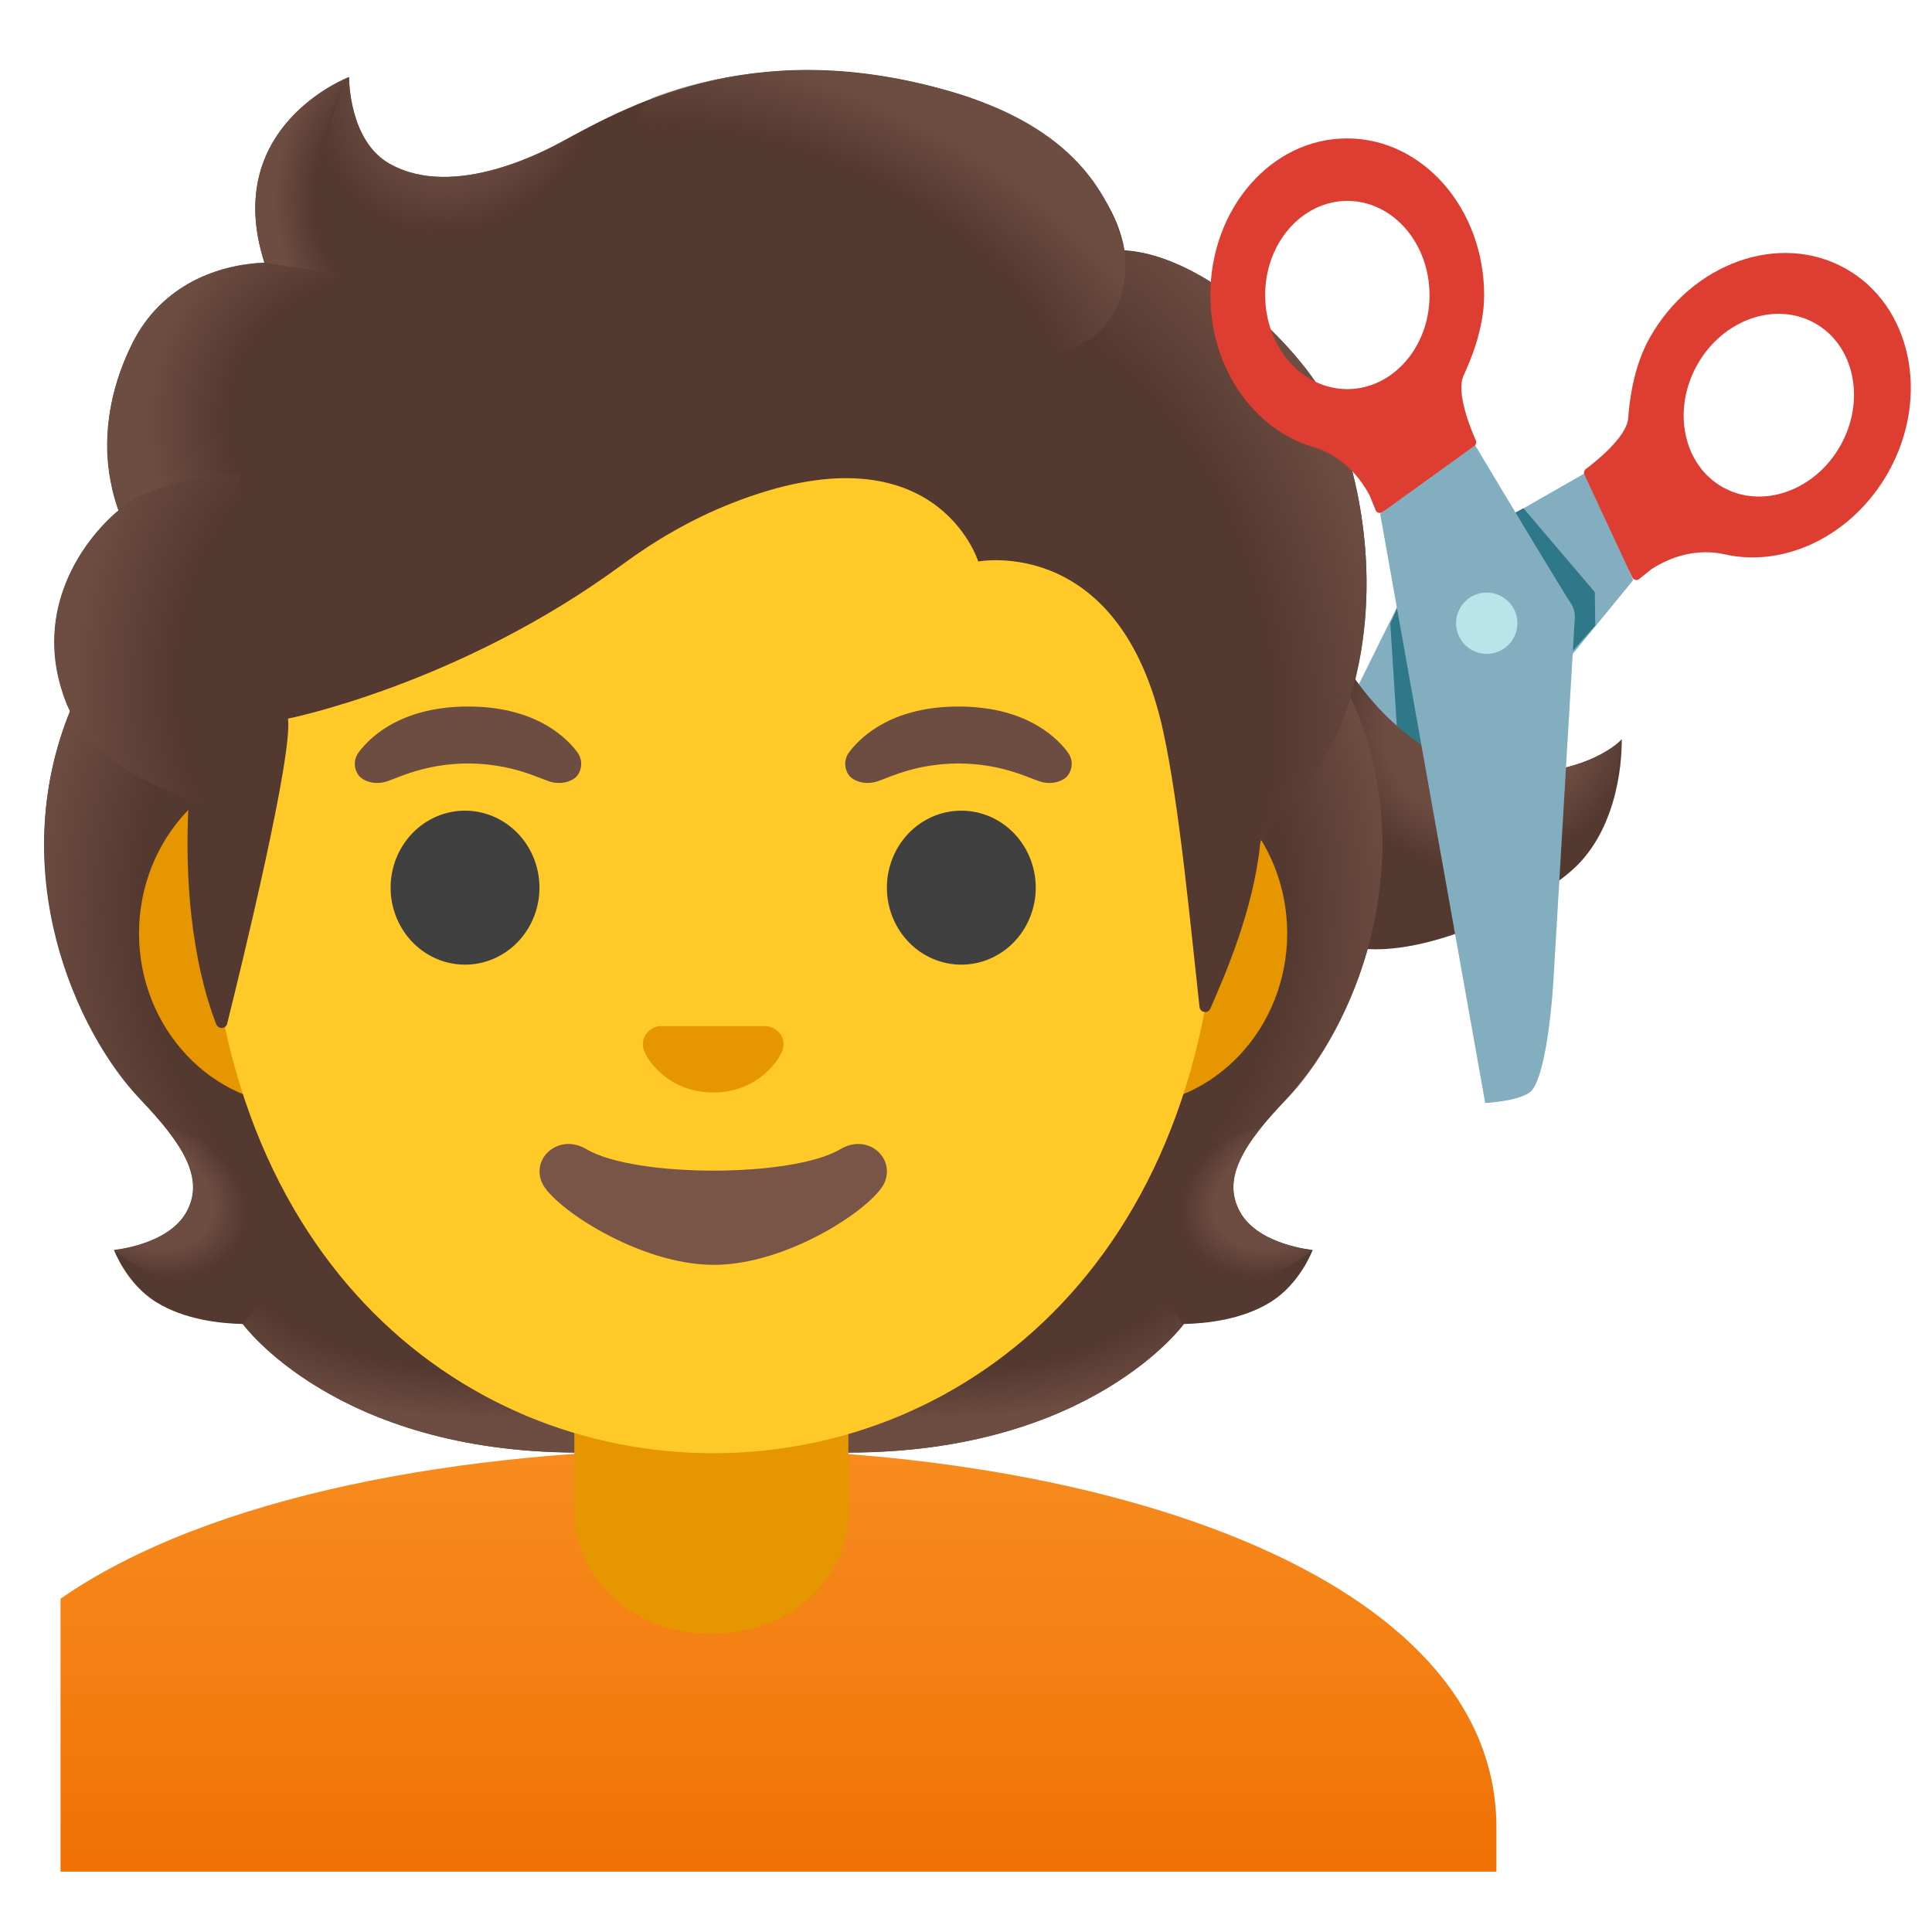 <svg viewBox="0 0 128 128" xmlns="http://www.w3.org/2000/svg">
  <defs>
    <radialGradient id="SVGID_1_" cx="16.368" cy="-81.467" gradientTransform="matrix(-0.427 1.285 -1.295 -0.327 0 0)" gradientUnits="userSpaceOnUse" r="7.454">
      <stop offset="0.663" stop-color="#6D4C41"/>
      <stop offset="1" stop-color="#6D4C41" stop-opacity="0"/>
    </radialGradient>
    <radialGradient id="SVGID_2_" cx="61.833" cy="168.128" gradientTransform="matrix(1 0 0 0.491 0 0)" gradientUnits="userSpaceOnUse" r="23.419">
      <stop offset="0.728" stop-color="#6D4C41" stop-opacity="0"/>
      <stop offset="1" stop-color="#6D4C41"/>
    </radialGradient>
    <radialGradient id="SVGID_3_" cx="-43.378" cy="-145.086" gradientTransform="matrix(-0.906 0.424 -0.314 -0.672 0 0)" gradientUnits="userSpaceOnUse" r="6.921">
      <stop offset="0.663" stop-color="#6D4C41"/>
      <stop offset="1" stop-color="#6D4C41" stop-opacity="0"/>
    </radialGradient>
    <radialGradient id="SVGID_4_" cx="-64.359" cy="74.797" gradientTransform="matrix(-0.075 -0.997 0.831 -0.062 0 0)" gradientUnits="userSpaceOnUse" r="30.399">
      <stop offset="0.725" stop-color="#6D4C41" stop-opacity="0"/>
      <stop offset="1" stop-color="#6D4C41"/>
    </radialGradient>
    <radialGradient id="SVGID_5_" cx="-57.303" cy="-38.303" gradientTransform="matrix(0.075 -0.997 -0.831 -0.062 0 0)" gradientUnits="userSpaceOnUse" r="30.399">
      <stop offset="0.725" stop-color="#6D4C41" stop-opacity="0"/>
      <stop offset="1" stop-color="#6D4C41"/>
    </radialGradient>
    <radialGradient id="SVGID_6_" cx="-32.689" cy="168.128" gradientTransform="matrix(-1 0 0 0.491 0 0)" gradientUnits="userSpaceOnUse" r="23.419">
      <stop offset="0.728" stop-color="#6D4C41" stop-opacity="0"/>
      <stop offset="1" stop-color="#6D4C41"/>
    </radialGradient>
    <radialGradient id="SVGID_7_" cx="42.244" cy="-91.082" gradientTransform="matrix(0.906 0.424 0.314 -0.672 0 0)" gradientUnits="userSpaceOnUse" r="6.921">
      <stop offset="0.663" stop-color="#6D4C41"/>
      <stop offset="1" stop-color="#6D4C41" stop-opacity="0"/>
    </radialGradient>
    <linearGradient id="SVGID_8_" gradientTransform="matrix(1 0 0 -1 0 0)" gradientUnits="userSpaceOnUse" x1="51.567" x2="51.567" y1="-95.518" y2="-127.195">
      <stop offset="0" stop-color="#F78C1F"/>
      <stop offset="0.482" stop-color="#F47F12"/>
      <stop offset="1" stop-color="#EF6C00"/>
    </linearGradient>
    <radialGradient id="SVGID_9_" cx="61.453" cy="65.672" gradientTransform="matrix(0.308 0.952 0.706 -0.228 0 0)" gradientUnits="userSpaceOnUse" r="35.633">
      <stop offset="0.699" stop-color="#6D4C41" stop-opacity="0"/>
      <stop offset="1" stop-color="#6D4C41"/>
    </radialGradient>
    <radialGradient id="SVGID_10_" cx="29.097" cy="8.723" gradientTransform="matrix(0.881 0.473 0.56 -1.045 0 0)" gradientUnits="userSpaceOnUse" r="9.343">
      <stop offset="0.58" stop-color="#6D4C41"/>
      <stop offset="1" stop-color="#6D4C41" stop-opacity="0"/>
    </radialGradient>
    <radialGradient id="SVGID_11_" cx="-54.814" cy="-0.03" gradientTransform="matrix(-0.938 -0.394 -0.218 0.528 0 0)" gradientUnits="userSpaceOnUse" r="28.721">
      <stop offset="0.699" stop-color="#6D4C41" stop-opacity="0"/>
      <stop offset="1" stop-color="#6D4C41"/>
    </radialGradient>
    <radialGradient id="SVGID_12_" cx="26.779" cy="-10.757" gradientTransform="matrix(1 0 0 -1.223 0 0)" gradientUnits="userSpaceOnUse" r="8.575">
      <stop offset="0.702" stop-color="#6D4C41" stop-opacity="0"/>
      <stop offset="1" stop-color="#6D4C41"/>
    </radialGradient>
    <radialGradient id="SVGID_13_" cx="-32.072" cy="22.091" gradientTransform="matrix(-0.966 -0.26 -0.243 0.904 0 0)" gradientUnits="userSpaceOnUse" r="16.083">
      <stop offset="0.66" stop-color="#6D4C41" stop-opacity="0"/>
      <stop offset="1" stop-color="#6D4C41"/>
    </radialGradient>
    <radialGradient id="SVGID_14_" cx="27.554" cy="-28.784" gradientTransform="matrix(0.991 0.136 0.192 -1.392 0 0)" gradientUnits="userSpaceOnUse" r="16.886">
      <stop offset="0.598" stop-color="#6D4C41" stop-opacity="0"/>
      <stop offset="1" stop-color="#6D4C41"/>
    </radialGradient>
  </defs>
  <path d="M82.86,69.35 L108.2,38.44 L105.25,31.21 C102.11,33.01 95.29,36.92 94.26,37.45 C93.99,37.59 93.77,37.81 93.62,38.08 C93.62,38.08 83.5,58.51 82.05,61.5 C80.47,64.75 80.33,66.1 80.58,67.14 C80.8,68.05 82.86,69.35 82.86,69.35 Z" fill="#82AEC0"/>
  <path d="M122.27,17.79 C117.9,15.34 112.08,17.41 109.28,22.41 C108.16,24.41 107.94,26.81 107.87,27.71 C107.78,28.95 105.71,30.59 105.06,31.08 C104.95,31.16 104.91,31.32 104.97,31.44 L108.14,38.25 C108.22,38.43 108.45,38.48 108.6,38.36 L109.41,37.71 C111.61,36.29 113.51,36.56 114.24,36.72 C118.22,37.64 122.74,35.5 125.11,31.28 C127.91,26.28 126.64,20.24 122.27,17.79 Z M114.14,32.28 C111.52,30.81 110.76,27.18 112.44,24.18 C114.12,21.18 117.61,19.94 120.24,21.41 C122.86,22.88 123.62,26.51 121.94,29.51 C120.26,32.51 116.76,33.75 114.14,32.28 Z" fill="#DE3E31"/>
  <path d="M100.53,41.31 A2.03 2.03 0 1 1 96.47,41.31 A2.03 2.03 0 1 1 100.53,41.31 Z" fill="#B9E4EA"/>
  <path d="M100.53,41.31 A2.03 2.03 0 1 1 96.47,41.31 A2.03 2.03 0 1 1 100.53,41.31 Z" fill="#B9E4EA"/>
  <path d="M94.94,39.29 C94.92,39.34 92.6,40.21 92.6,40.21 L92.11,41.31 L92.65,49.78 L95.57,50.83 L94.94,39.29 Z" fill="#2F7889"/>
  <path d="M99.75,34.31 L100.93,33.67 L105.66,39.23 L105.69,41.45 L101.98,45.61 Z" fill="#2F7889"/>
  <path id="hair_17_" d="M104.68,57.14 C102.35,59.65 94.53,63.62 89.75,62.78 L85.29,49.26 L89.61,44.74 C89.61,44.74 93.89,51.45 99.69,51.36 C105.49,51.26 107.44,48.98 107.44,48.98 C107.44,48.98 107.63,53.97 104.68,57.14 Z" fill="#543930"/>
  <path d="M98.08,58.28 C83.24,59 89.39,44.41 89.39,44.41 C89.39,44.41 92.65,49.81 97.67,50.82 C104.5,52.19 107.46,48.98 107.46,48.98 C107.46,48.98 107.25,58.05 98.08,58.28 Z" fill="url(#SVGID_1_)"/>
  <path id="hair_16_" d="M82.15,80.28 C80.9,78.01 82.49,75.7 85.21,72.84 C89.52,68.3 94.21,57.77 89.85,47.08 C89.88,47.02 88.99,45.22 89.02,45.16 L87.23,45.07 C86.66,44.99 66.97,44.95 47.26,44.95 C27.55,44.95 7.86,44.99 7.29,45.07 C7.29,45.07 4.64,47.02 4.66,47.08 C0.3,57.77 4.99,68.3 9.3,72.84 C12.01,75.7 13.6,78.01 12.36,80.28 C11.15,82.49 7.55,82.81 7.55,82.81 C7.55,82.81 8.38,85.07 10.38,86.29 C12.23,87.42 14.51,87.68 16.08,87.72 C16.08,87.72 22.23,96.23 38.31,96.23 L47.26,96.23 L56.21,96.23 C72.29,96.23 78.44,87.72 78.44,87.72 C80.01,87.68 82.29,87.42 84.14,86.29 C86.14,85.07 86.97,82.81 86.97,82.81 C86.97,82.81 83.36,82.49 82.15,80.28 Z" fill="#543930"/>
  <path d="M47.24,96.23 L47.24,86.79 L75.81,84.53 L78.41,87.73 C78.41,87.73 72.26,96.24 56.18,96.24 L47.24,96.23 Z" fill="url(#SVGID_2_)"/>
  <path d="M78.35,83.6 C74.07,77.1 83.56,74.67 83.56,74.67 C83.56,74.67 83.57,74.68 83.57,74.68 C81.92,76.73 81.17,78.52 82.14,80.29 C83.35,82.5 86.95,82.82 86.95,82.82 C86.95,82.82 82.04,87.17 78.35,83.6 Z" fill="url(#SVGID_3_)"/>
  <path d="M89.87,47.08 C94.12,57.43 89.65,68.09 85.46,72.59 C84.89,73.21 82.45,75.6 81.89,77.51 C81.89,77.51 72.35,64.2 69.5,56.38 C68.93,54.8 68.4,53.18 68.33,51.5 C68.28,50.24 68.47,48.74 69.2,47.67 C70.09,46.36 89.36,45.97 89.36,45.97 C89.36,45.99 89.87,47.08 89.87,47.08 Z" fill="url(#SVGID_4_)"/>
  <path d="M4.65,47.08 C0.41,57.44 4.88,68.09 9.06,72.59 C9.63,73.21 12.07,75.6 12.63,77.51 C12.63,77.51 22.17,64.2 25.02,56.38 C25.6,54.8 26.12,53.18 26.19,51.5 C26.24,50.24 26.05,48.74 25.32,47.67 C24.43,46.36 23.39,46.71 21.88,46.71 C19,46.71 6.39,45.97 5.41,45.97 C5.42,45.99 4.65,47.08 4.65,47.08 Z" fill="url(#SVGID_5_)"/>
  <path d="M47.28,96.23 L47.28,86.79 L18.71,84.53 L16.11,87.73 C16.11,87.73 22.26,96.24 38.34,96.24 L47.28,96.23 Z" fill="url(#SVGID_6_)"/>
  <path d="M16.17,83.6 C20.45,77.1 10.96,74.67 10.96,74.67 C10.96,74.67 10.95,74.68 10.95,74.68 C12.6,76.73 13.35,78.52 12.38,80.29 C11.17,82.5 7.57,82.82 7.57,82.82 C7.57,82.82 12.48,87.17 16.17,83.6 Z" fill="url(#SVGID_7_)"/>
  <path d="M47.27,96 C47.23,96 47.18,96 47.14,96 C30.74,96.02 13.92,99.04 4.01,105.92 L4.01,107.86 L4.01,109.7 L4.01,124 L96.14,124 L97.64,124 L99.14,124 L99.14,121.06 C99.13,104.3 72.87,96 47.27,96 Z" fill="url(#SVGID_8_)"/>
  <path id="neck" d="M38.05,90.08 L38.05,100.06 C38.05,104.57 41.77,108.23 47.13,108.23 C52.49,108.23 56.21,104.57 56.21,100.06 L56.21,90.08 L38.05,90.08 Z" fill="#E59600"/>
  <path id="ears" d="M74.58,50.43 L19.92,50.43 C14.03,50.43 9.21,55.57 9.21,61.84 C9.21,68.11 14.03,73.25 19.92,73.25 L74.57,73.25 C80.46,73.25 85.28,68.11 85.28,61.84 C85.28,55.57 80.47,50.43 74.58,50.43 Z" fill="#E59600"/>
  <path id="head_5_" d="M47.25,11.07 L47.25,11.07 L47.25,11.07 C29.85,11.07 13.73,29.68 13.73,56.47 C13.73,83.11 30.34,96.28 47.25,96.28 C64.16,96.28 80.77,83.1 80.77,56.46 C80.77,29.68 64.65,11.07 47.25,11.07 Z" fill="#FFCA28"/>
  <path id="mouth_5_" d="M55.67,76.14 C52.48,78.03 42.04,78.03 38.86,76.14 C37.03,75.05 35.16,76.72 35.92,78.38 C36.67,80.01 42.36,83.8 47.29,83.8 C52.22,83.8 57.84,80.01 58.59,78.38 C59.34,76.72 57.5,75.05 55.67,76.14 Z" fill="#795548"/>
  <path id="nose_5_" d="M51.11,68.06 C51,68.02 50.9,67.99 50.79,67.98 L43.71,67.98 C43.6,67.99 43.49,68.02 43.39,68.06 C42.75,68.32 42.4,68.98 42.7,69.69 C43,70.4 44.41,72.38 47.25,72.38 C50.09,72.38 51.5,70.39 51.8,69.69 C52.1,68.98 51.75,68.32 51.11,68.06 Z" fill="#E59600"/>
  <path d="M35.74,58.81 A4.93 5.1 0 1 1 25.88,58.81 A4.93 5.1 0 1 1 35.74,58.81 Z" fill="#404040"/>
  <path d="M68.62,58.81 A4.93 5.1 0 1 1 58.76,58.81 A4.93 5.1 0 1 1 68.62,58.81 Z" fill="#404040"/>
  <path d="M38.24,49.82 C37.31,48.59 35.17,46.81 31.01,46.81 C26.85,46.81 24.7,48.6 23.78,49.82 C23.37,50.36 23.47,50.99 23.76,51.37 C24.02,51.72 24.8,52.05 25.66,51.76 C26.52,51.47 28.2,50.6 31.01,50.58 C33.82,50.6 35.5,51.47 36.36,51.76 C37.22,52.05 38,51.73 38.26,51.37 C38.54,50.99 38.64,50.36 38.24,49.82 Z" fill="#6D4C41"/>
  <path d="M70.73,49.82 C69.8,48.59 67.66,46.81 63.5,46.81 C59.34,46.81 57.19,48.6 56.27,49.82 C55.86,50.36 55.96,50.99 56.25,51.37 C56.51,51.72 57.29,52.05 58.15,51.76 C59.01,51.47 60.69,50.6 63.5,50.58 C66.31,50.6 67.99,51.47 68.85,51.76 C69.71,52.05 70.49,51.73 70.75,51.37 C71.04,50.99 71.14,50.36 70.73,49.82 Z" fill="#6D4C41"/>
  <path id="hair_15_" d="M87.32,25.55 C84.88,21.86 79.41,16.91 74.5,16.58 C73.71,11.86 68.66,7.86 63.77,6.31 C50.54,2.12 41.93,6.81 37.31,9.34 C36.35,9.86 30.14,13.31 25.8,10.84 C23.08,9.29 23.13,5.1 23.13,5.1 C23.13,5.1 14.61,8.35 17.52,17.4 C14.59,17.52 10.75,18.76 8.72,22.87 C6.3,27.77 7.16,31.86 7.86,33.82 C5.34,35.96 2.17,40.51 4.34,46.42 C5.98,50.87 12.51,52.92 12.51,52.92 C12.05,60.93 13.54,65.86 14.33,67.86 C14.47,68.21 14.96,68.18 15.05,67.82 C16.04,63.85 19.41,50.02 19.08,47.61 C19.08,47.61 30.42,45.36 41.25,37.39 C43.45,35.77 45.84,34.39 48.38,33.38 C61.97,27.97 64.81,37.2 64.81,37.2 C64.81,37.2 74.23,35.39 77.07,48.47 C78.14,53.37 78.86,61.22 79.47,66.71 C79.51,67.1 80.04,67.18 80.19,66.82 C81.14,64.64 83.04,60.32 83.49,55.91 C83.65,54.36 87.83,52.31 89.63,45.65 C92.04,36.75 89.09,28.22 87.32,25.55 Z" fill="#543930"/>
  <path d="M83.47,55.94 C83.63,54.39 87.81,52.34 89.61,45.68 C89.8,44.97 89.96,44.25 90.11,43.53 C91.57,35.44 88.95,28.01 87.32,25.55 C85.06,22.14 80.22,17.66 75.63,16.74 C75.23,16.69 74.84,16.64 74.47,16.62 C74.47,16.62 74.8,18.77 73.93,20.48 C72.81,22.7 70.52,23.23 70.52,23.23 C82.49,35.2 81.64,45.22 83.47,55.94 Z" fill="url(#SVGID_9_)"/>
  <path d="M40.2,7.83 C39.1,8.36 38.14,8.89 37.3,9.34 C36.34,9.86 30.13,13.31 25.79,10.84 C23.12,9.32 23.12,5.26 23.12,5.12 C21.89,6.69 18.17,17.9 29.05,18.65 C33.74,18.97 36.63,14.88 38.35,11.42 C38.97,10.15 39.94,8.32 40.2,7.83 Z" fill="url(#SVGID_10_)"/>
  <path d="M62.41,5.9 C69.73,7.88 73.3,11.61 74.49,16.58 C74.84,18.04 75.26,31.66 49.26,16.18 C39.59,10.42 42.23,6.82 43.36,6.41 C47.78,4.82 54.21,3.68 62.41,5.9 Z" fill="url(#SVGID_11_)"/>
  <path d="M23.09,5.11 C23.08,5.12 23.06,5.12 23.03,5.14 C23.03,5.14 23.03,5.14 23.03,5.14 C22.1,5.53 14.79,8.92 17.52,17.4 L25.3,18.65 C18.41,11.66 23.12,5.1 23.12,5.1 C23.12,5.1 23.1,5.11 23.09,5.11 Z" fill="url(#SVGID_12_)"/>
  <path d="M22.32,18.17 L17.51,17.4 C17.32,17.4 16.68,17.46 16.33,17.51 C13.62,17.89 10.43,19.29 8.7,22.87 C6.84,26.73 6.89,30.04 7.4,32.25 C7.54,32.99 7.85,33.83 7.85,33.83 C7.85,33.83 10.23,31.57 15.9,31.42 L22.32,18.17 Z" fill="url(#SVGID_13_)"/>
  <path d="M7.62,34.01 C5.25,36.11 2.06,40.8 4.41,46.62 C6.19,51.01 12.5,52.91 12.5,52.91 C12.5,52.93 13.76,53.31 14.41,53.31 L15.89,31.41 C12.86,31.41 9.95,32.32 8.07,33.63 C8.1,33.67 7.61,33.98 7.62,34.01 Z" fill="url(#SVGID_14_)"/>
  <path d="M98.4,73.08 L91.44,34.05 L97.47,29.06 C99.29,32.11 103.44,39.02 104.09,40 C104.26,40.26 104.34,40.56 104.34,40.86 C104.34,40.86 103.13,61.31 102.94,64.62 C102.73,68.23 102.19,71.48 101.47,72.26 C100.83,72.95 98.4,73.08 98.4,73.08 Z" fill="#82AEC0"/>
  <path d="M100.53,41.29 A2.03 2.03 0 1 1 96.47,41.29 A2.03 2.03 0 1 1 100.53,41.29 Z" fill="#B9E4EA"/>
  <path d="M80.19,19.56 C80.19,24.41 83.1,28.48 87.02,29.62 C87.74,29.83 89.53,30.53 90.75,32.84 L91.14,33.8 C91.21,33.98 91.43,34.04 91.59,33.93 L97.68,29.54 C97.79,29.46 97.84,29.31 97.78,29.18 C97.45,28.44 96.44,26 96.97,24.87 C97.35,24.05 98.33,21.85 98.33,19.55 C98.32,13.81 94.26,9.17 89.25,9.17 C84.24,9.16 80.18,13.82 80.19,19.56 Z M83.82,19.55 C83.82,16.11 86.25,13.32 89.26,13.31 C92.27,13.31 94.7,16.09 94.71,19.54 C94.72,22.99 92.28,25.77 89.27,25.78 C86.26,25.78 83.82,23 83.82,19.55 Z" fill="#DE3E31"/>
</svg>